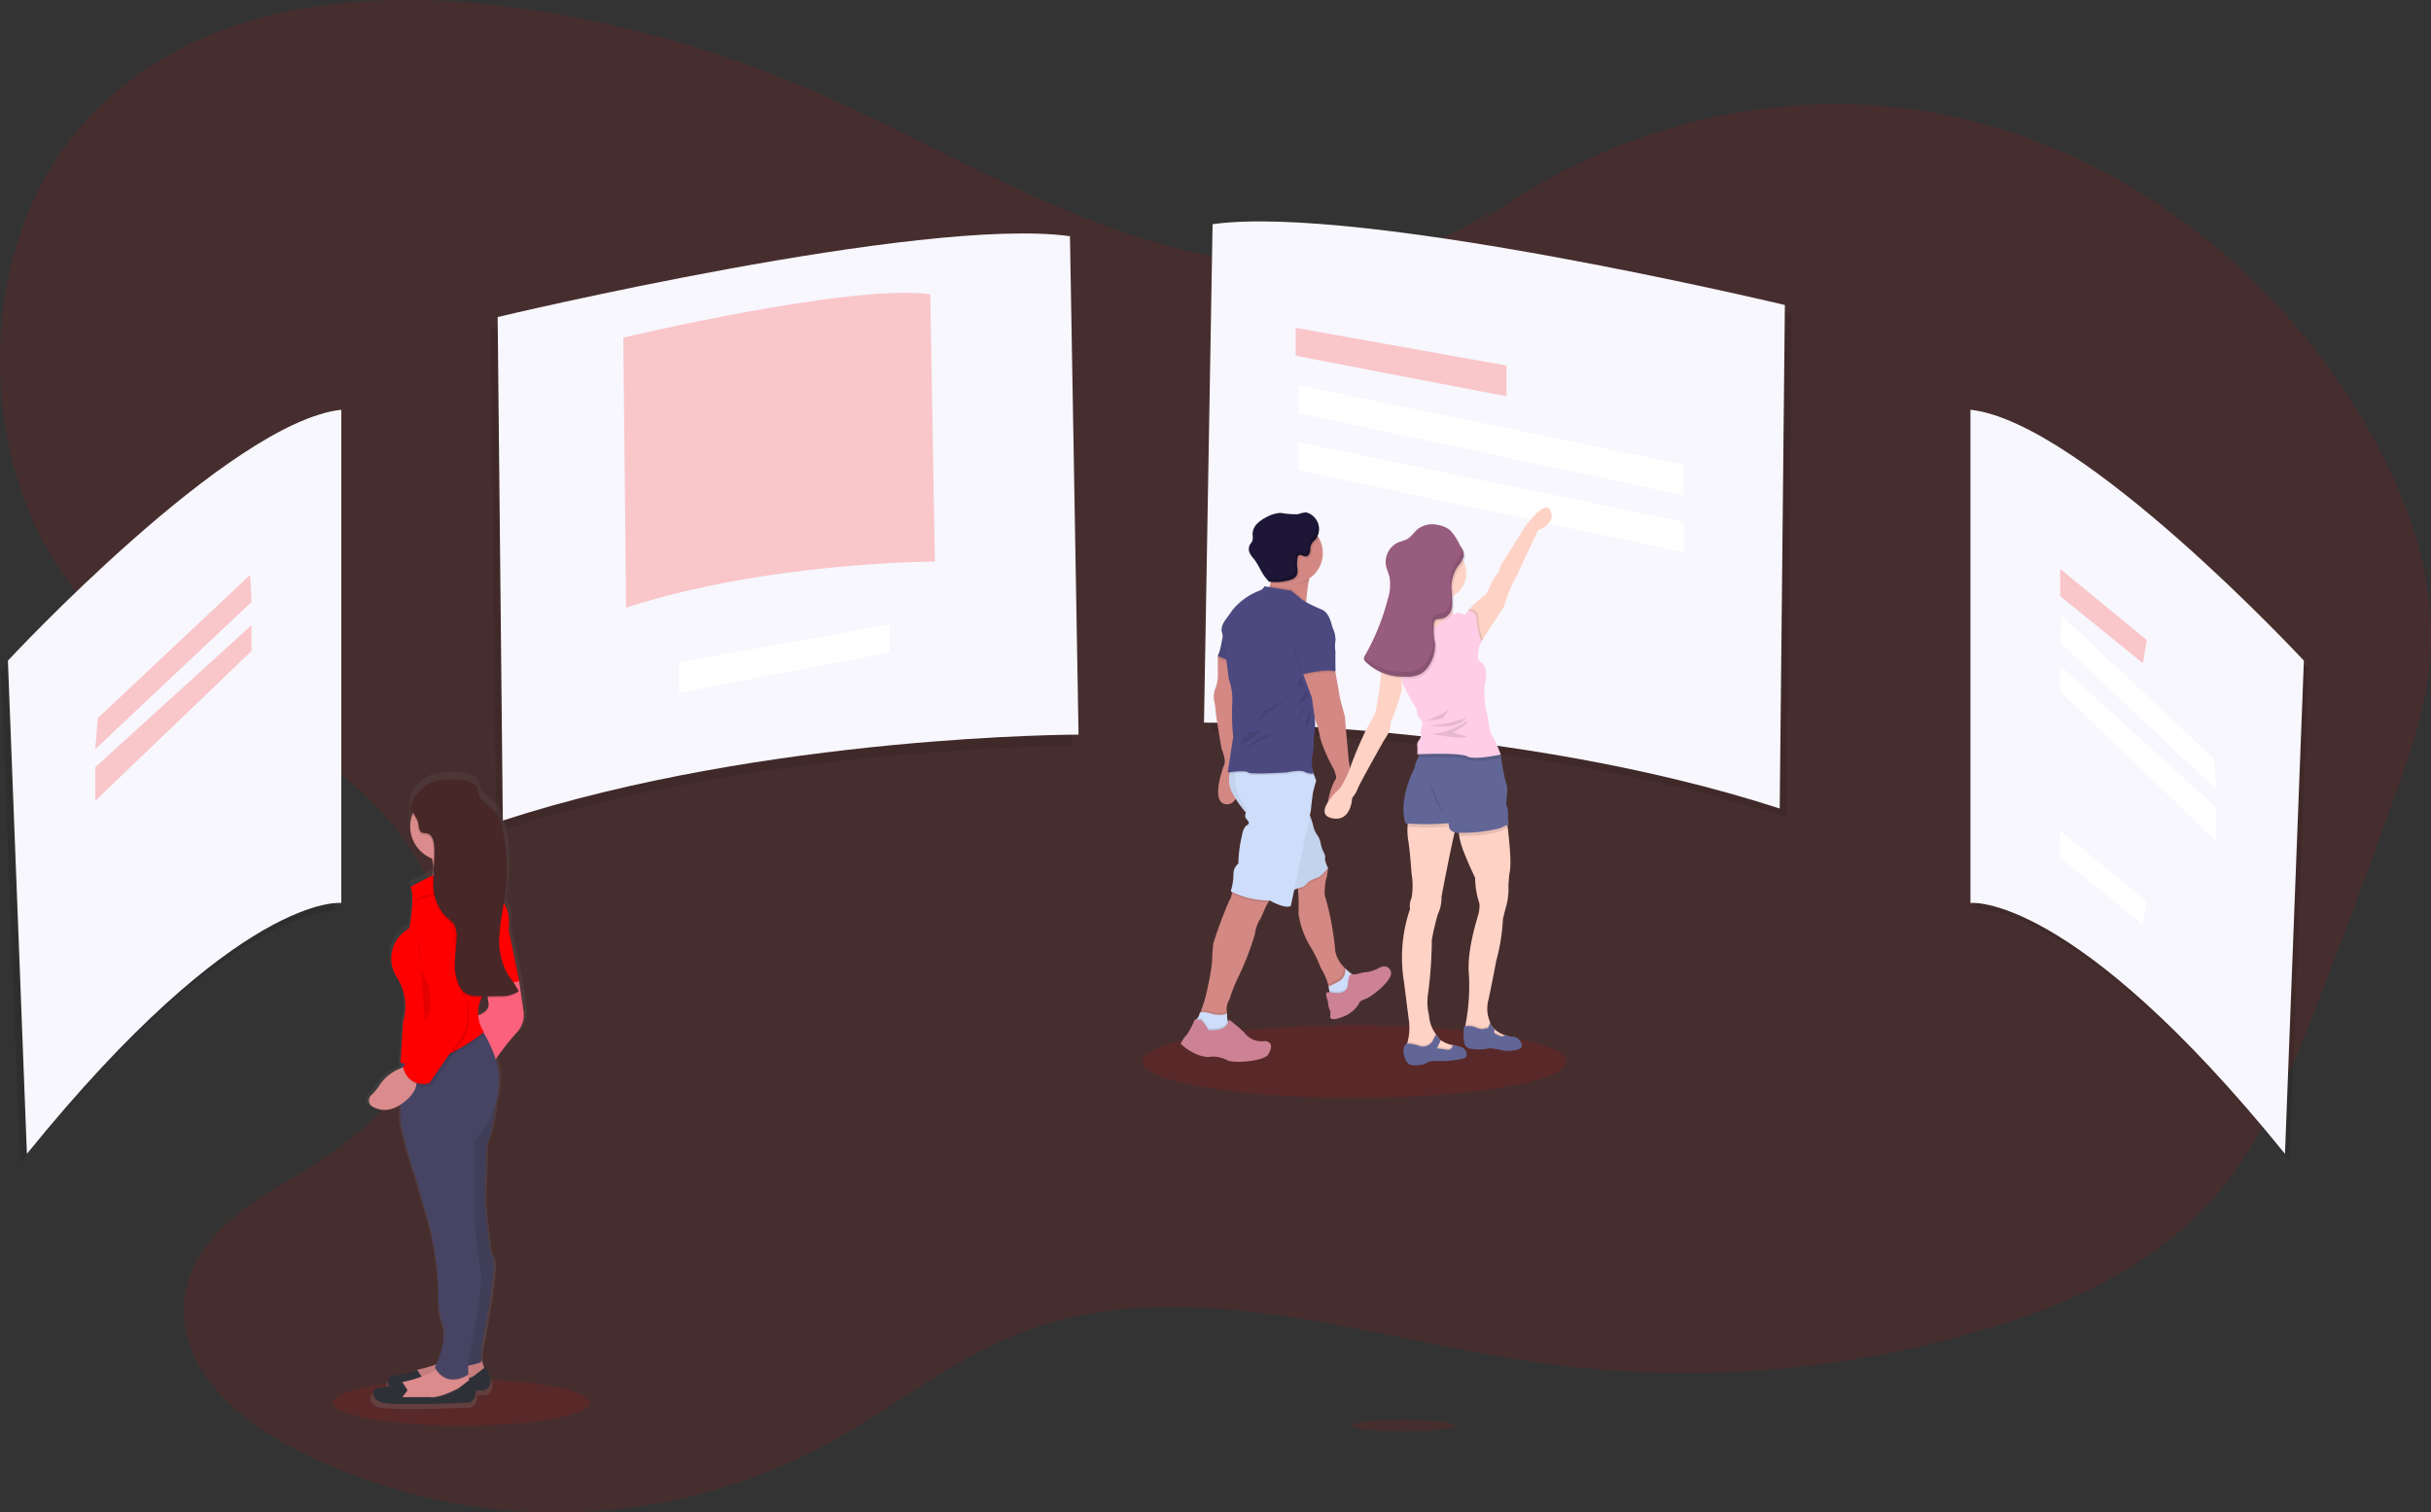 <svg xmlns="http://www.w3.org/2000/svg" xmlns:xlink="http://www.w3.org/1999/xlink" width="290.084" height="180.481" viewBox="0 0 290.084 180.481"><rect x="0" y="0" width="290.084" height="180.481" fill="#333333" stroke="none"/><defs><style>.a,.e,.x{fill:red;}.a,.b,.h{opacity:0.1;}.c{fill:#f7f7fd;}.d,.n{opacity:0.2;}.f{fill:#fff;}.g{fill:#d38884;}.i{fill:#4c4981;}.j,.x{opacity:0.05;}.k{fill:#ceddf9;}.l{fill:#cc8294;}.m{fill:#1e1637;}.o{fill:#ffd2c6;}.p{fill:#626696;}.q{fill:#ffcde5;}.r{fill:#985c7e;}.s{fill:url(#a);}.t{fill:#db8b8b;}.u{fill:#2e3037;}.v{fill:#474463;}.w{fill:#fc6681;}.y{fill:#472727;}</style><linearGradient id="a" x1="31.936" y1="1" x2="31.936" gradientUnits="objectBoundingBox"><stop offset="0" stop-color="gray" stop-opacity="0.251"/><stop offset="0.54" stop-color="gray" stop-opacity="0.122"/><stop offset="1" stop-color="gray" stop-opacity="0.102"/></linearGradient></defs><g transform="translate(-0.006 0.002)"><path class="a" d="M239.719,96.085c-12.447,8.714-28.592,8.152-42.74,3.617S169.835,87.094,156.05,81.356a133.005,133.005,0,0,0-35.961-9.374c-17.569-2.01-37.188.439-49.428,14.533C57.03,102.2,58.077,130.5,72.814,144.916c7.5,7.326,17.321,10.921,25.885,16.64s16.5,15.211,15.768,26.245c-.676,10.227-8.526,18.064-16.651,22.986-6.279,3.8-14.011,7.955-14.767,15.833-.732,7.622,5.77,13.594,11.979,16.99a68.04,68.04,0,0,0,65.4-.269c7.2-4.023,13.806-9.363,21.355-12.479,19.821-8.214,41.664.056,62.653,3.079a125.247,125.247,0,0,0,53.287-3.878c10.394-3.071,20.828-7.764,28.129-16.508,5.267-6.306,8.547-14.283,11.626-22.165q4.925-12.6,9.471-25.387c1.817-5.113,3.606-10.329,4.077-15.8.85-9.917-2.734-19.722-7.616-28.092-11.591-19.889-31.114-33.862-52.256-37.411s-43.51,3.383-59.908,18.554" transform="translate(-61.06 -71.37)"/><g class="b" transform="translate(144.483 27.496)"><path d="M598.925,173.873,597.9,233.35s37.118,0,68.7,10.254l.614-60.085S616.561,171.41,598.925,173.873Z" transform="translate(-597.9 -173.542)"/></g><path class="c" d="M595.925,169.873,594.9,229.35s37.118,0,68.7,10.254l.614-60.085S613.561,167.41,595.925,169.873Z" transform="translate(-451.225 -143.123)"/><g class="b" transform="translate(58.585 29.203)"><path d="M347.018,180.211l1.025,59.477s-37.118,0-68.7,10.254l-.616-60.085S329.382,177.762,347.018,180.211Z" transform="translate(-278.73 -179.883)"/></g><path class="c" d="M350.018,175.211l1.025,59.477s-37.118,0-68.7,10.254l-.616-60.085S332.382,172.762,350.018,175.211Z" transform="translate(-222.337 -147.026)"/><g class="d" transform="translate(74.386 34.947)"><path class="e" d="M374.063,201.4l.552,31.894s-19.915,0-36.844,5.5l-.331-32.223S364.606,200.09,374.063,201.4Z" transform="translate(-337.44 -201.227)"/></g><g class="b" transform="translate(235.674 49.704)"><path d="M936.74,256.06v58.856s12.111-1.437,37.53,29.94L976.525,286S950.07,257.494,936.74,256.06Z" transform="translate(-936.74 -256.06)"/></g><path class="c" d="M934.74,253.06v58.856s12.111-1.437,37.53,29.94L974.525,283S948.07,254.494,934.74,253.06Z" transform="translate(-699.604 -204.163)"/><g class="b" transform="translate(0.141 49.973)"><path d="M101.352,257.06v58.856s-12.1-1.437-37.514,29.94L61.57,287S88.023,258.494,101.352,257.06Z" transform="translate(-61.57 -257.06)"/></g><path class="c" d="M104.352,253.06v58.856s-12.1-1.437-37.514,29.94L64.57,283S91.023,254.494,104.352,253.06Z" transform="translate(-63.621 -204.163)"/><g class="d" transform="translate(154.618 39.122)"><path class="e" d="M574.5,145.37l25.145,4.5v3.663L574.5,148.7Z" transform="translate(-574.5 -145.37)"/></g><path class="f" d="M326.222,276.87l-25.142,4.5v3.663l25.142-4.828Z" transform="translate(-220.047 -202.358)"/><path class="f" d="M575.74,170.74l45.956,9.492v3.663l-45.956-9.823Z" transform="translate(-420.788 -124.79)"/><path class="f" d="M575.74,196.11,621.7,205.6v3.665l-45.956-9.826Z" transform="translate(-420.788 -143.333)"/><g class="d" transform="translate(245.852 67.902)"><path class="e" d="M913.5,252.31v3.232l9.858,8.009.463-2.772Z" transform="translate(-913.5 -252.31)"/></g><path class="f" d="M913.5,368.31v3.232l9.858,8.009.463-2.772Z" transform="translate(-667.648 -269.189)"/><path class="f" d="M913.656,272.91l-.156,3.235L932.137,293.7l-.307-3.7Z" transform="translate(-667.648 -199.464)"/><path class="f" d="M913.5,295.23v3.079l18.637,17.867v-4Z" transform="translate(-667.648 -215.777)"/><g class="d" transform="translate(11.377 68.602)"><path class="e" d="M60.741,254.91l.153,3.235L42.26,275.7l.307-3.7Z" transform="translate(-42.26 -254.91)"/></g><g class="d" transform="translate(11.377 74.609)"><path class="e" d="M60.894,277.23v3.079L42.26,298.176v-4Z" transform="translate(-42.26 -277.23)"/></g><ellipse class="a" cx="15.34" cy="2.761" rx="15.34" ry="2.761" transform="translate(39.73 164.603)"/><ellipse class="a" cx="25.298" cy="4.333" rx="25.298" ry="4.333" transform="translate(136.317 122.347)"/><path class="g" d="M627.319,322.663a3.529,3.529,0,0,0-.269.826q-.024.108-.048.226c-.162.824-.269,1.86-.326,2.463-.027.3-.04.5-.04.5s-5.837-.39-4.826-1.37a2.152,2.152,0,0,0,.538-.969c.03-.1.054-.21.075-.318a5.439,5.439,0,0,0,.094-.74v-.188a7.637,7.637,0,0,0-.056-1.208s1.9,0,3.329.153C626.754,322.144,627.5,322.335,627.319,322.663Z" transform="translate(-470.806 -254.462)"/><path class="g" d="M600.78,378.33c-1.989-.065-.522-4.206-.293-4.764s-.339-1.922-.339-1.922-.673-3.945-.673-4.2a10.548,10.548,0,0,0-.226-1.6,2.691,2.691,0,0,1,.269-1.566,5.629,5.629,0,0,0,.194-1.792v-1.857l.444-.587,1.133,1.077.315.3.554,2.078-.2,2.977-.1,2.9.686,4.01S602.782,378.4,600.78,378.33Z" transform="translate(-454.387 -282.352)"/><path class="h" d="M541.676,290.246l-1.7-.705v-.275l.441-.587,1.136,1.071Z" transform="translate(-394.652 -210.989)"/><path class="i" d="M601.955,350.11a7.82,7.82,0,0,0-.471,1.663,7.376,7.376,0,0,1-.444,1.6l1.884.783Z" transform="translate(-455.712 -275.095)"/><path class="j" d="M601.955,350.11a7.82,7.82,0,0,0-.471,1.663,7.376,7.376,0,0,1-.444,1.6l1.884.783Z" transform="translate(-455.712 -275.095)"/><path class="g" d="M642.644,466.483l-.156.334s-.17,1.106-.17,1.133-.49.764-.49.764l-1.23.269-.522-.065a7.331,7.331,0,0,0-.14-.9c-.019-.083-.038-.17-.062-.256a6.911,6.911,0,0,0-.859-1.948,16.071,16.071,0,0,0-1.238-2.543,10.475,10.475,0,0,1-1.434-3.978,20.881,20.881,0,0,0-.051-2.81c-.054-.9-.113-1.65-.113-1.65l3.1-1.83.361.568.215.336a1.552,1.552,0,0,1-.013.172v.04a5.744,5.744,0,0,1-.269,1.346s-.232,1.663,0,1.957a35.027,35.027,0,0,1,1.133,6.028v.164a3.639,3.639,0,0,0,1.1,2.121h0c.032.038.067.073.1.108A7.1,7.1,0,0,0,642.644,466.483Z" transform="translate(-481.395 -350.294)"/><path class="h" d="M650.126,503.285l.522.065,1.23-.269s.49-.74.49-.764.169-1.133.169-1.133l.156-.334.019-.04a6.534,6.534,0,0,1-.845-.7h0c-.03-.027-.059-.054-.086-.083a1.6,1.6,0,0,1-.762,1.558c-.455.234-.829.414-1.09.538Z" transform="translate(-491.445 -384.665)"/><path class="k" d="M653.063,501.568l-.175.374s-.17,1.106-.17,1.133-.49.764-.49.764l-1.23.269-.708-.083a4.691,4.691,0,0,0-.059-.589c-.022-.148-.051-.312-.092-.49.269-.121.686-.32,1.222-.6a1.526,1.526,0,0,0,.762-1.558,7.424,7.424,0,0,0,.643.57C652.9,501.452,653,501.525,653.063,501.568Z" transform="translate(-491.598 -385.222)"/><path class="h" d="M653.311,503.117l-.175.374s-.17,1.106-.17,1.133-.49.764-.49.764l-1.23.269-.708-.083a4.677,4.677,0,0,0-.059-.589,2.445,2.445,0,0,1,.447.062s1.679.358,1.76-.972c.048-.754.2-1.05.328-1.165C653.144,503,653.249,503.074,653.311,503.117Z" transform="translate(-491.847 -386.772)"/><path class="l" d="M652.142,500.811s-.417-.091-.5,1.235-1.76.972-1.76.972-.823-.2-.832.137a3.2,3.2,0,0,0,.221.92,2.866,2.866,0,0,0,.2.98c.156.188.057.888.057.888s.065.522,1.362,0a3.777,3.777,0,0,0,2.118-1.679c.032-.048-.113-.2.727-.5s3.229-2.234,3.057-3.178a.807.807,0,0,0-.571-.678.982.982,0,0,0-.751.1,5.956,5.956,0,0,1-.7.323,3.448,3.448,0,0,1-1,.239,3.851,3.851,0,0,0-.778.148A1.615,1.615,0,0,1,652.142,500.811Z" transform="translate(-490.801 -384.555)"/><path class="g" d="M601.584,465.858a2.28,2.28,0,0,0-.474.538c-.474.724-.759,1.736-1.076,2.172a4.3,4.3,0,0,0-.538,1.663,35.829,35.829,0,0,1-2.053,5.259,17.16,17.16,0,0,0-.99,2.543,2.007,2.007,0,0,0-.3,1.41.281.281,0,0,0,.016.126.048.048,0,0,1,0,.051v.019l-.565.961-1.8-.25-.929-.63a3.151,3.151,0,0,0,.2-.385,17.015,17.015,0,0,0,.851-3.09,21.174,21.174,0,0,0,.463-2.788,21.107,21.107,0,0,1,.148-2.153,52.528,52.528,0,0,1,1.868-5.019,2.012,2.012,0,0,0,.339-.928.77.77,0,0,0,0-.2l.608-.606S602.364,465.236,601.584,465.858Z" transform="translate(-449.748 -358.736)"/><path class="h" d="M596.241,519.526v.213l-.565.961-1.8-.25-.929-.63a3.146,3.146,0,0,0,.2-.385,3.665,3.665,0,0,1,1.486.237s1.117.213,1.588-.129A.029.029,0,0,1,596.241,519.526Z" transform="translate(-449.8 -398.829)"/><path class="k" d="M594.049,522.631l-1.825.436-1.674-1.238.086-.7a1.2,1.2,0,0,0,.307-.269,1.1,1.1,0,0,0,.242-.5c.1-.514,1.687.049,1.687.049s1.163.221,1.615-.148a2.836,2.836,0,0,0,.086,1.007.75.75,0,0,0,.269.4C595.308,521.99,594.049,522.631,594.049,522.631Z" transform="translate(-448.046 -399.369)"/><path class="h" d="M594.049,524.578l-1.825.436-1.674-1.238.086-.7a1.205,1.205,0,0,0,.307-.269h.366c.269.027.942,1.225.942,1.225,1.652.11,2.153-.431,2.323-.829a.751.751,0,0,0,.269.4C595.308,523.938,594.049,524.578,594.049,524.578Z" transform="translate(-448.046 -401.316)"/><path class="l" d="M587.866,524.741s-.662-1.2-.942-1.222a6.358,6.358,0,0,0-.711,0,8.981,8.981,0,0,1-1,1.884c-.269.148-.662.98-.662.98s1.938,1.884,3.811,1.515a3.883,3.883,0,0,1,1.717.428c.867.452,4.486.11,4.928-.684.328-.6.46-1.031.17-1.346a.786.786,0,0,0-.681-.231,2.563,2.563,0,0,1-2.374-1.05,21.531,21.531,0,0,0-1.787-1.515C590.2,523.5,590.444,524.913,587.866,524.741Z" transform="translate(-443.66 -401.821)"/><path class="h" d="M639.856,454.1l-.013.016a6.163,6.163,0,0,1-1.152,1.06,11.512,11.512,0,0,0-1.173.519s-.49.654-.88.686a1.538,1.538,0,0,0-.345.091c-.054-.9-.113-1.65-.113-1.65l3.1-1.825.361.568c.081.229.172.441.2.509Z" transform="translate(-481.395 -350.294)"/><path class="k" d="M606.545,408.619a3.341,3.341,0,0,0,0,3.658,12.183,12.183,0,0,0,2.479,3.13l4.107,8.51a6.712,6.712,0,0,1,1.469-.619c.393-.032.88-.684.88-.684a11.391,11.391,0,0,1,1.173-.522c.269-.065,1.165-1.077,1.165-1.077s-.449-.977-.35-1.238-.293-.915-.293-.915a5.377,5.377,0,0,1-.269-1.009,2.65,2.65,0,0,0-.425-.88,2.786,2.786,0,0,1-.423-1.012,9.637,9.637,0,0,0-.632-1.771l-.164-6.19Z" transform="translate(-459.344 -317.405)"/><path class="j" d="M617.762,421.015a6.513,6.513,0,0,1-1.165,1.077,11.4,11.4,0,0,0-1.173.522s-.49.651-.88.684a3.121,3.121,0,0,0-.807.288c-.35.159-.665.331-.665.331l-4.11-8.51a8.89,8.89,0,0,1-1-1.023,14.135,14.135,0,0,1-1.48-2.107,3.529,3.529,0,0,1-.468-2.538,2.921,2.921,0,0,1,.468-1.117l2.923-.207,5.821-.414.048,1.833.108,4.357s.094.218.213.506A5.531,5.531,0,0,1,616,415.95a2.764,2.764,0,0,0,.423,1.012,2.735,2.735,0,0,1,.425.88,5.454,5.454,0,0,0,.269,1.012s.393.651.3.91S617.762,421.015,617.762,421.015Z" transform="translate(-459.3 -317.405)"/><path class="h" d="M612.064,465.814a2.285,2.285,0,0,0-.474.538,10.038,10.038,0,0,1-4.371-1.055.776.776,0,0,0,0-.2l.608-.606S612.845,465.192,612.064,465.814Z" transform="translate(-460.229 -358.692)"/><path class="k" d="M616.945,408.89s-.269.912-.358,1.3-.293,2.317-.293,2.317l-.113.538-1.862,8.881-.406,1.93c-.716.393-2.508-.654-2.508-.654a9.953,9.953,0,0,1-4.664-1.106,6.744,6.744,0,0,0,.326-2.053,1.575,1.575,0,0,1,.587-1.241,15.5,15.5,0,0,1,.423-3.326s.132-1.009.622-1.27-.065-.651-.2-.883a1,1,0,0,1,.046-.6,4.413,4.413,0,0,1,.151-.444,6.176,6.176,0,0,1-1.437-4.266,6.887,6.887,0,0,1,.035-.789l2.691-.471,5.88-1.028.6,1.846h0l.151.463Z" transform="translate(-459.878 -315.746)"/><path class="h" d="M629.408,322.656a3.526,3.526,0,0,0-.269.826q-.024.108-.048.226a2.472,2.472,0,0,1-1.644.371c-.25,0-.39-.479-.627-.538,0,0-.355-1.281-.455-.2-.683-.14-1.273.393-1.757-.073h0v-.188a7.622,7.622,0,0,0-.057-1.208s1.9,0,3.329.153C628.842,322.136,629.593,322.328,629.408,322.656Z" transform="translate(-472.895 -254.455)"/><path class="g" d="M627.877,306.768a3.639,3.639,0,0,1-4.363,3.561h0a3.633,3.633,0,1,1,3.9-5.345A3.568,3.568,0,0,1,627.877,306.768Z" transform="translate(-470.019 -240.763)"/><path class="h" d="M626.676,332.844c-.027.3-.04.5-.04.5s-5.837-.39-4.825-1.37a2.154,2.154,0,0,0,.538-.969l2.532.414s.716.554,1.27,1.077A2.3,2.3,0,0,0,626.676,332.844Z" transform="translate(-470.806 -261.128)"/><path class="h" d="M616.232,408.188a1.884,1.884,0,0,1-.767-.057,1.553,1.553,0,0,1-.31-.137c-.49-.293-2.118.067-2.118.067s-4.435.293-4.632,0c-.11-.17-.893-.145-1.534-.094-.269.022-.5.048-.662.065a2.92,2.92,0,0,1,.468-1.117l2.923-.207,5.88-1.028.6,1.846h0A6.644,6.644,0,0,0,616.232,408.188Z" transform="translate(-459.491 -315.709)"/><path class="i" d="M610.982,331.852l-3.181-.522a.947.947,0,0,1-.6.522,7.808,7.808,0,0,0-3.162,2.25l-.848,1.176s-.686.848-.457,1.531a25.861,25.861,0,0,1,.49,3l.326,2.576a7.372,7.372,0,0,1,.425,2.675,27.669,27.669,0,0,0,.1,4.239l-.651,4.239s2.215-.293,2.422,0,4.632,0,4.632,0,1.615-.361,2.118-.067a1.771,1.771,0,0,0,1.076.2,4.865,4.865,0,0,1-.164-2.086,8.362,8.362,0,0,0,.164-2.121,9.712,9.712,0,0,0,.161-2.347c-.164-.358.361-1.663.361-1.663l1.728-9.1s-.21-1.631-1.133-2.185a19.867,19.867,0,0,1-2.519-1.238C611.711,332.412,610.982,331.852,610.982,331.852Z" transform="translate(-456.916 -261.369)"/><path class="g" d="M639,364.587v1.077l1,2.707.363,2.511a12.392,12.392,0,0,1,.654,2.422,20.338,20.338,0,0,0,1.6,3.62s.436,1.012.218,1.206-2.107,4.5.269,4.371,1.631-4.629,1.631-4.629l-.326-1.957s-.457-4.893-.457-5.251c0,0-.587-2.086-.651-2.543s-.49-2.772-.49-2.772l-.358-1.5Z" transform="translate(-483.456 -285.137)"/><path class="h" d="M561.075,307.82l-3.544,2.029-1.1,1.663,1.467-1.491Z" transform="translate(-406.675 -224.978)"/><path class="h" d="M617.473,393.63a7.075,7.075,0,0,1-2.374,1.052c-.759,0-2.519,1.809-2.519,1.809a22.587,22.587,0,0,1,2.691-1.564A15.139,15.139,0,0,0,617.473,393.63Z" transform="translate(-464.147 -306.902)"/><path class="h" d="M612.171,395.72s-1.515,1.37-1.125,1.518,2.422-1.518,2.422-1.518Z" transform="translate(-462.978 -308.43)"/><path class="h" d="M637.828,377.55s-1.173,1.591-.856,1.566,1.222-.931,1.222-.931Z" transform="translate(-481.934 -295.15)"/><path class="h" d="M637.608,383.37s-1.27,1.443-1.222,1.809S637.608,383.37,637.608,383.37Z" transform="translate(-481.545 -299.403)"/><path class="h" d="M640.542,386.05s-.856,1.529-.49,1.846S640.542,386.05,640.542,386.05Z" transform="translate(-484.159 -301.362)"/><path class="h" d="M637.07,371.46s-.638,1.076-.172,1.149.511,0,.511,0Z" transform="translate(-481.796 -290.699)"/><path class="h" d="M636.2,356.83a11.24,11.24,0,0,1-.651,1.919,8.9,8.9,0,0,1-.253-.961A6.556,6.556,0,0,1,636.2,356.83Z" transform="translate(-480.752 -280.006)"/><path class="h" d="M627.418,305a1.584,1.584,0,0,1-.245.379,2.8,2.8,0,0,0-.441.506,2.713,2.713,0,0,0-.159.864c-.048.291-.231.614-.538.622a1.093,1.093,0,0,1-.431-.129.439.439,0,0,0-.428.013.478.478,0,0,0-.137.323,4.269,4.269,0,0,0-.043.764,1.924,1.924,0,0,0,.016.3,1.708,1.708,0,0,1-.057.969,1.173,1.173,0,0,1-.6.484,3.727,3.727,0,0,1-.845.237h0a9.292,9.292,0,0,1-1.666.054.411.411,0,0,1-.151-.024.213.213,0,0,1-.065-.04,5.086,5.086,0,0,0,.1-.928,3.633,3.633,0,1,1,5.692-4.4Z" transform="translate(-470.025 -240.776)"/><path class="m" d="M621.645,298.558a3.158,3.158,0,0,0-.977.215,9.952,9.952,0,0,1-2.062-.156,3.827,3.827,0,0,0-1.7.506,4.092,4.092,0,0,0-1.13.791,1.844,1.844,0,0,0-.538,1.243,2.035,2.035,0,0,1-.024.807,2.277,2.277,0,0,1-.248.377,1.119,1.119,0,0,0-.116.934,3.1,3.1,0,0,0,.557.834c.447.573.727,1.26,1.128,1.868a5.81,5.81,0,0,0,.587.745.414.414,0,0,0,.126.1.388.388,0,0,0,.148.022,5.943,5.943,0,0,0,2.514-.291,1.15,1.15,0,0,0,.6-.484,1.709,1.709,0,0,0,.059-.969,4.444,4.444,0,0,1,.024-1.077.474.474,0,0,1,.137-.32.431.431,0,0,1,.431-.013,1.172,1.172,0,0,0,.428.129c.293,0,.479-.334.538-.624a1.464,1.464,0,0,1,.6-1.37,2.055,2.055,0,0,0-1.09-3.267Z" transform="translate(-465.77 -237.413)"/><path class="h" d="M639.268,346.112a4.233,4.233,0,0,0,0,1.346c-.032.361,0,2.349,0,2.349-1.077-.328-3.814.326-3.814.326l-.326-.977a2.42,2.42,0,0,1-.409-.807,8.947,8.947,0,0,1-.253-.963,20,20,0,0,1-.32-2.048c-.137-1.036,1.4-2.153,2.573-2.772s2.191,2.021,2.191,2.021A3.258,3.258,0,0,1,639.268,346.112Z" transform="translate(-479.903 -269.511)"/><path class="i" d="M639.268,345.413a4.25,4.25,0,0,0,0,1.346c-.032.358,0,2.347,0,2.347-1.077-.326-3.814.326-3.814.326l-.326-.977a2.393,2.393,0,0,1-.409-.807,8.888,8.888,0,0,1-.253-.961,20.123,20.123,0,0,1-.32-2.048c-.137-1.039,1.4-2.153,2.573-2.775s2.191,2.021,2.191,2.021A3.232,3.232,0,0,1,639.268,345.413Z" transform="translate(-479.903 -268.998)"/><path class="n" d="M623.094,302.455a2.157,2.157,0,0,0-.24-.525c.016.046.032.089.046.135a2.072,2.072,0,0,1-.369,1.838,1.464,1.464,0,0,0-.6,1.37c-.046.291-.232.611-.538.622a1.093,1.093,0,0,1-.431-.129.439.439,0,0,0-.428.013.479.479,0,0,0-.137.323,4.407,4.407,0,0,0-.024,1.077,1.74,1.74,0,0,1-.059.972,1.2,1.2,0,0,1-.6.484,5.942,5.942,0,0,1-2.514.291.391.391,0,0,1-.148-.024.348.348,0,0,1-.126-.1,5.226,5.226,0,0,1-.587-.745c-.4-.608-.681-1.292-1.128-1.868a5.506,5.506,0,0,1-.369-.474v.032a2.978,2.978,0,0,0,.557.834c.444.573.727,1.26,1.125,1.868a5.61,5.61,0,0,0,.589.745.4.4,0,0,0,.124.1.4.4,0,0,0,.148.022,5.937,5.937,0,0,0,2.514-.291,1.149,1.149,0,0,0,.6-.484,1.708,1.708,0,0,0,.059-.969,4.733,4.733,0,0,1,.024-1.077.5.5,0,0,1,.137-.32.431.431,0,0,1,.431-.013,1.173,1.173,0,0,0,.428.129c.3,0,.479-.334.538-.624a2.644,2.644,0,0,1,.159-.864,2.706,2.706,0,0,1,.441-.506A2.078,2.078,0,0,0,623.094,302.455Z" transform="translate(-465.798 -239.881)"/><path class="o" d="M720.153,299.147l-2.325,4.941a4.23,4.23,0,0,1-.563,1.1,25.606,25.606,0,0,0-1.2,3.106l-2.495,3.843h0l-.17.269-.977-.269-.686-2.562.04-.743v-.094A15.027,15.027,0,0,1,713.664,307s.269.032.78-1.219.98-1.521.98-1.521l.269-.9,2.888-4.6s2.422-3.469,3.082-1.93S720.153,299.147,720.153,299.147Z" transform="translate(-536.62 -235.866)"/><path class="o" d="M689.134,433.056a.555.555,0,0,1-.078.237c-.269.393-1.784,8.389-1.784,8.389a4.54,4.54,0,0,1-.441,2.1,30.849,30.849,0,0,0-.711,3.03,52.109,52.109,0,0,1-.436,6.335,6.668,6.668,0,0,0,.1,2.691,4.117,4.117,0,0,0,.778,2.188l.059.086c.1.14.161.221.161.221a1.3,1.3,0,0,0,.342.423l.07.054a3.95,3.95,0,0,0,1.37.579h.048c.194.043.323.062.323.062l.121.662-1.294.269-2.471.17s-2.912.223-2.25-1.077a2.08,2.08,0,0,0,.118-.269h0a2.017,2.017,0,0,0,.067-.194,6.7,6.7,0,0,0,.129-2.761l-.563-4.424a17.854,17.854,0,0,1,.729-8.682,2.141,2.141,0,0,1,.175-1.294,8.755,8.755,0,0,0,0-2.96s-.17-2.616-.39-3.91a7.931,7.931,0,0,1-.089-1.65,8.219,8.219,0,0,1,.089-.963l5.574-.74A4.191,4.191,0,0,1,689.134,433.056Z" transform="translate(-515.257 -334.675)"/><path class="h" d="M690.229,531.529l-1.294.269-2.471.17s-2.912.223-2.25-1.076a2.066,2.066,0,0,0,.118-.269h0a2.037,2.037,0,0,0,.067-.194,4.577,4.577,0,0,1,1.475.3,1.354,1.354,0,0,0,1.453-.514l.4-.77.059-.11c.1.14.161.221.161.221a1.345,1.345,0,0,0,.412.476l-.07.143-.39.824s.5.051,1.184.161a.538.538,0,0,0,.646-.353h.048c.194.043.323.062.323.062Z" transform="translate(-516.43 -406.082)"/><path class="p" d="M690.851,532.656c-.1.441-2.823.576-2.823.576s-1.518-.145-1.943.207-1.677.269-1.725.269-.708-.024-.966-1.208.337-1.346.363-1.364h0a4.465,4.465,0,0,1,1.542.3,1.354,1.354,0,0,0,1.453-.514l.463-.88c.1.14.161.221.161.221a1.345,1.345,0,0,0,.412.476l-.46.966s.5.051,1.184.159a.568.568,0,0,0,.694-.538.6.6,0,0,0,0-.073s.425.124.953.269A.982.982,0,0,1,690.851,532.656Z" transform="translate(-515.855 -406.6)"/><path class="o" d="M713.792,437.126c-.065.39-.132,1.4-.132,1.4a8.035,8.035,0,0,1-.358,2.861l-.293,1.149a23.341,23.341,0,0,1-.807,5.054s-.627,3.326-.953,4.761a3.935,3.935,0,0,0,.169,2.4l.024.059a.444.444,0,0,0,.019.081.822.822,0,0,0,.038.116,1.72,1.72,0,0,0,.32.538,1.569,1.569,0,0,0,.175.18h0a3.555,3.555,0,0,0,1.039.641h0l.164.065a5.074,5.074,0,0,0,.519.161h.059l-.132.77-1.728-.444-2.314-.751-1.122-.63a.716.716,0,0,1,.035-.18.055.055,0,0,0,0-.022,1.157,1.157,0,0,1,.035-.18,24.628,24.628,0,0,0,.4-5.921c-.269-2.576.807-6.131,1.058-6.976a4.214,4.214,0,0,0,.2-1.5,10.187,10.187,0,0,1-.522-3.1s-.783-1.6-1.429-3.294a8.412,8.412,0,0,1-.466-1.714,5.805,5.805,0,0,1-.094-1.251s5.251-4.793,5.827-.153c.019.159.038.307.057.455C714.086,435.966,713.854,436.747,713.792,437.126Z" transform="translate(-533.659 -332.916)"/><path class="h" d="M715.943,526.089l-.132.77-1.728-.444-2.315-.751-1.138-.651a.717.717,0,0,1,.035-.18.058.058,0,0,0,0-.021,1.168,1.168,0,0,1,.035-.18h.162a2.127,2.127,0,0,1,.969.132,2.328,2.328,0,0,0,.971.234,1.227,1.227,0,0,1,.554-.1l.24-.538.038-.081a1.69,1.69,0,0,0,.32.538,2.1,2.1,0,0,0,.186.191v.186l-.013.269a3.363,3.363,0,0,0,.832.382.479.479,0,0,0,.232,0h0l.164.065a5.1,5.1,0,0,0,.519.161h0Z" transform="translate(-535.809 -402.391)"/><path class="p" d="M714.568,528.316c-.482-.137-1.644-.361-1.833-.188a6.27,6.27,0,0,1-1.8,0,.98.98,0,0,1-.832-.487,4.972,4.972,0,0,1-.065-2.209h.118l.2-.022h0a2.152,2.152,0,0,1,.969.129,2.3,2.3,0,0,0,.972.237,1.2,1.2,0,0,1,.554-.1l.269-.605a1.718,1.718,0,0,0,.32.538,1.764,1.764,0,0,0,.186.188l-.024.449a3.44,3.44,0,0,0,.832.385.336.336,0,0,0,.4-.126.322.322,0,0,0,.03-.067h0a2.977,2.977,0,0,0,.684.226h0a1.249,1.249,0,0,1,1.346.958C717.146,528.372,715.049,528.453,714.568,528.316Z" transform="translate(-535.3 -402.968)"/><path class="h" d="M691.063,433.056l-.3.091a4.169,4.169,0,0,1-.719.151,29.936,29.936,0,0,1-4.9.035,8.246,8.246,0,0,1,.089-.963l5.574-.74A4.215,4.215,0,0,1,691.063,433.056Z" transform="translate(-517.186 -334.675)"/><path class="p" d="M694.6,411.056s-2.045.318-3.711.681c-.554.121-1.076.25-1.451.371a4.42,4.42,0,0,1-.719.153,31.276,31.276,0,0,1-5.148.019c-.9-2.934,1.1-6.629,1.1-6.629a3.756,3.756,0,0,1,.417-1.195v-.03l.285-1.047h7.6l.094.449.194.915,1.195,5.671Z" transform="translate(-515.862 -314.028)"/><path class="h" d="M713.606,431.788l-.046.019-.891.4a17.87,17.87,0,0,1-4.844.538,5.813,5.813,0,0,1-.094-1.251s5.251-4.793,5.827-.153C713.569,431.492,713.588,431.651,713.606,431.788Z" transform="translate(-533.688 -332.982)"/><path class="p" d="M700.849,412.38l-.186.083-.891.4a18.287,18.287,0,0,1-4.909.538h-.25a1.134,1.134,0,0,1-.88-.538c0-.059-.046-.35-.083-.6-.035-.2-.062-.371-.062-.371a23.527,23.527,0,0,1-2.96-1.531c-.745-.509-.557-4.123-.414-5.94.051-.627.1-1.039.1-1.039l7.7.449,1.077.062.616.137.164.035a25.657,25.657,0,0,0,.662,3.5c.218.269.075,1.173.048,1.69a3.075,3.075,0,0,1-.073.659,4.071,4.071,0,0,1,.245,1.41A2.821,2.821,0,0,0,700.849,412.38Z" transform="translate(-520.79 -314.028)"/><circle class="o" cx="3.154" cy="3.154" r="3.154" transform="translate(168.664 65.241)"/><path class="o" d="M686.7,330.366s.218,2.987-.393,3.674a27.793,27.793,0,0,1-2.2,1.981l.49,2.029,2.764.318,3.23-3.447-.735-.891a5.283,5.283,0,0,1-.1-2.861C690.222,330.216,686.7,330.366,686.7,330.366Z" transform="translate(-516.426 -260.658)"/><path class="h" d="M713.573,345.016h0l-.17.269-.977-.269-.686-2.562.04-.743.2-.291s1.076.024,1.031,1A8.577,8.577,0,0,0,713.573,345.016Z" transform="translate(-536.62 -268.743)"/><path class="h" d="M699.7,404.435s-.778.172-1.669.288a4.819,4.819,0,0,1-2.341-.07c-.708-.42-4.543-.3-5.652-.256h-.188l.285-1.047h7.6l.094.449,1.076.062.616.137C699.638,404.262,699.7,404.435,699.7,404.435Z" transform="translate(-520.621 -314.006)"/><path class="q" d="M685.381,342.13s1.076.024,1.028,1A9.024,9.024,0,0,0,687,345.8l-.245.562s-.342,1.37-.073,1.712,1.246.342.684,3.154a10.063,10.063,0,0,0,.172,2.788c.293.684.293,2.323.732,3.009a16.252,16.252,0,0,1,1.028,2.274s-3.178.708-4.01.221-5.942-.245-5.942-.245.024-.856,0-.955a.791.791,0,0,1,.121-.622c.172-.234.441-.624.293-.966s.366-.848.1-1.378-.595-.635-.538-.926a1.246,1.246,0,0,0-.3-.926c-.194-.245-1.515-2.829-1.515-2.829l-.221-1.206s-1.7-1.246-1.669-1.833a3.471,3.471,0,0,1,.643-1.4l1.636-1.615s.907.977,1.787.635a15.943,15.943,0,0,0,2.772-1.981s.675-.366.724-.635.466-.024.466-.024.611-.336.732-.218a2.154,2.154,0,0,0,.662.218Z" transform="translate(-510.212 -269.262)"/><path class="o" d="M656.227,361.06l-.519.409a6.877,6.877,0,0,0-.654,2.664,35.113,35.113,0,0,1-.659,4.128l-1.028,1.838a46.828,46.828,0,0,0-1.908,4.486,11.773,11.773,0,0,1-1.222,2.533s-3.4,3.055-1.028,3.606,2.446-2.422,2.446-2.422a3.5,3.5,0,0,0,.643-1.028c.1-.417,3.1-5.735,3.1-5.735s1.052-1.432.832-2.191a22.976,22.976,0,0,0,1.37-4.037,14.2,14.2,0,0,0-.221-2.013l.221-1.687Z" transform="translate(-490.303 -283.098)"/><path class="h" d="M695.814,386.11a24.419,24.419,0,0,1-2.861,1.321c-.466.067,2.029-.269,2.029-.269Z" transform="translate(-522.846 -301.406)"/><path class="h" d="M698.575,389.74s-3.178,1.077-4.575.883C694,390.617,697.477,391.282,698.575,389.74Z" transform="translate(-523.654 -304.059)"/><path class="h" d="M699.388,391.05s-2.863,1.8-4.548,1.507c0,0,3.937.783,4.548.366l-1.76-.487S699.582,391.4,699.388,391.05Z" transform="translate(-524.268 -305.017)"/><path class="h" d="M675.377,304.646a2.977,2.977,0,0,0-2.422.455c-.49.385-.807.974-1.367,1.262a7.317,7.317,0,0,1-.893.315,2.581,2.581,0,0,0-1.574,2.777c.086.484.312.931.425,1.41a5.543,5.543,0,0,1-.194,2.6,27.375,27.375,0,0,1-2.718,6.742.715.715,0,0,0-.135.452.665.665,0,0,0,.167.288,6.377,6.377,0,0,0,4.7,1.814,3.628,3.628,0,0,0,1.862-.309,2.82,2.82,0,0,0,.907-.832,4.42,4.42,0,0,0,.845-2.842,7.977,7.977,0,0,1-.113-2.444.624.624,0,0,1,.145-.3c.186-.191.5-.14.759-.172a1.675,1.675,0,0,0,1.268-1.558,16.926,16.926,0,0,0-.1-2.153,4.538,4.538,0,0,1,.853-2.662,2.933,2.933,0,0,0,.624-1.063,1.754,1.754,0,0,0-.455-1.3,6.4,6.4,0,0,0-1.208-1.86A3.26,3.26,0,0,0,675.377,304.646Z" transform="translate(-503.553 -241.803)"/><path class="r" d="M674.689,303.92a2.96,2.96,0,0,0-2.406.455c-.49.388-.807.977-1.37,1.265a7.809,7.809,0,0,1-.893.312,2.581,2.581,0,0,0-1.574,2.772c.086.484.312.931.425,1.41a5.509,5.509,0,0,1-.194,2.6,27.325,27.325,0,0,1-2.715,6.728.69.69,0,0,0-.135.452.622.622,0,0,0,.164.288,6.367,6.367,0,0,0,4.7,1.814,3.647,3.647,0,0,0,1.862-.307,2.859,2.859,0,0,0,.907-.834,4.422,4.422,0,0,0,.842-2.842,7.884,7.884,0,0,1-.116-2.444.678.678,0,0,1,.145-.3c.188-.191.5-.14.762-.169a1.678,1.678,0,0,0,1.265-1.558,17.457,17.457,0,0,0-.1-2.153,4.509,4.509,0,0,1,.853-2.659,2.96,2.96,0,0,0,.624-1.077,1.771,1.771,0,0,0-.458-1.3,6.435,6.435,0,0,0-1.208-1.86A3.26,3.26,0,0,0,674.689,303.92Z" transform="translate(-503.062 -241.274)"/><path class="h" d="M694.84,417.76s.627,2.936,1.671,3.733Z" transform="translate(-524.268 -324.538)"/><g class="b" transform="translate(162.759 65.566)"><path d="M675.95,323.532c-.032-.113-.07-.229-.11-.342C675.883,323.306,675.91,323.408,675.95,323.532Z" transform="translate(-673.141 -320.986)"/><path d="M677.541,315a1.079,1.079,0,0,1,0,.269,2.862,2.862,0,0,1-.624,1.063,4.545,4.545,0,0,0-.853,2.662,18.151,18.151,0,0,1,.1,2.153A1.667,1.667,0,0,1,674.9,322.7c-.269.032-.573-.019-.759.172a.68.68,0,0,0-.148.3,7.992,7.992,0,0,0,.116,2.444,4.422,4.422,0,0,1-.856,2.839,2.791,2.791,0,0,1-.907.832,3.614,3.614,0,0,1-1.86.31,6.459,6.459,0,0,1-4.64-1.752.447.447,0,0,0-.027.237.621.621,0,0,0,.164.288,6.366,6.366,0,0,0,4.7,1.814,3.647,3.647,0,0,0,1.862-.307,2.857,2.857,0,0,0,.907-.834,4.422,4.422,0,0,0,.842-2.842,7.876,7.876,0,0,1-.116-2.444.675.675,0,0,1,.145-.3c.188-.191.5-.14.762-.17a1.678,1.678,0,0,0,1.265-1.558,17.433,17.433,0,0,0-.1-2.153,4.511,4.511,0,0,1,.853-2.659,2.962,2.962,0,0,0,.624-1.077A1.209,1.209,0,0,0,677.541,315Z" transform="translate(-665.81 -315)"/></g><path class="s" d="M223.624,453.389a3.162,3.162,0,0,0,3.526-.229l-.016,2.183a56.579,56.579,0,0,0,1.959,6.952l1.305,4.489a35.1,35.1,0,0,1,1.437,9.761,9.328,9.328,0,0,0,.417,3.073c.694,1.884-.269,4.306-.694,5.2a21.744,21.744,0,0,1-2.153.606,1.471,1.471,0,0,0-.194.059v-.014a8.88,8.88,0,0,1-2.831.67.759.759,0,0,0-.538,1.324,3.946,3.946,0,0,1-1.305.172c-.872-.108-1.305,1.391.326,1.819s10.889,0,10.889,0a1.313,1.313,0,0,0,.7-1.451c.711-.027,1.155-.048,1.155-.048s1.634-.748,0-2.78l-.086.067-.35-1.028v-1.391s2.07-9.958,1.416-11.12-.98-7.164-.98-7.164l.218-6.524a15.483,15.483,0,0,0,1.047-4.621,9.847,9.847,0,0,0,.417-2.193c.024-.35.046-.719.059-1.1a7.388,7.388,0,0,0-.4-2.462,24.336,24.336,0,0,1,2.465-3.1,3.173,3.173,0,0,0,.98-2.78l-.538-3.636-1.308-6.19a4.738,4.738,0,0,0-.592-3.273c.094-.554.183-1.112.25-1.669a21.357,21.357,0,0,0-.382-7.266,4.931,4.931,0,0,0-1.028-2.315c-.662-.713-1.733-1.149-1.978-2.083a6.783,6.783,0,0,0-.151-.7c-.24-.614-1-.834-1.658-.915a8.991,8.991,0,0,0-4.015.21,4.87,4.87,0,0,0-2.312,2.169,1.859,1.859,0,0,0-.269,1.346,1.763,1.763,0,0,0,.188.455,4.1,4.1,0,0,0-.269,1.434A4.174,4.174,0,0,0,231,423.2c.024.081.048.162.07.242a4.038,4.038,0,0,1,.1.581c-.019.379-.043.759-.062,1.136a1.278,1.278,0,0,1-.04.153,27.943,27.943,0,0,0-2.737,1.4c.654.961-.108,5.025-.108,5.025a4.142,4.142,0,0,0-1.526,5.988,6.339,6.339,0,0,1,.762,5.315l-.269,4.182h0l-.054.834h.022l-.022.318h.046v.342a5.016,5.016,0,0,0-2.549,1.884,6.751,6.751,0,0,1-1.141,1.4.84.84,0,0,0,.132,1.394Zm13.147-11.11a3.97,3.97,0,0,1,.388-2.1h.77c.027.18.057.353.094.509C238.243,441.639,237.36,442.088,236.771,442.279Z" transform="translate(-179.545 -321.491)"/><path class="t" d="M250.88,671.92l.42,1.257-1.356,1.362-4.505,1.047-3.248-.315.21-1.152h0a1.386,1.386,0,0,1,1.031-1.015c1.346-.315,3.881-1.028,4.416-2.024Z" transform="translate(-193.439 -509.683)"/><path class="h" d="M250.88,671.92l.42,1.257-1.356,1.362-4.505,1.047-3.248-.315.21-1.152h0a1.386,1.386,0,0,1,1.031-1.015c1.346-.315,3.881-1.028,4.416-2.024Z" transform="translate(-193.439 -509.683)"/><path class="u" d="M236.634,679.8l.63-.84-.63-.969a8.438,8.438,0,0,1-2.724.654c-.84-.1-1.257,1.365.315,1.782s10.477,0,10.477,0,1.572-.732,0-2.724l-1.356,1.047s-2.306,1.26-3.458,1.05Z" transform="translate(-186.842 -514.521)"/><path class="t" d="M235.55,680.723l3.248.312,4.505-1.047,1.362-1.362-.11-.334-.156-.468-.151-.455-3.038-.84a1.884,1.884,0,0,1-.616.619,13.127,13.127,0,0,1-3.8,1.4l-.132.038a1.393,1.393,0,0,0-.538.326,1.379,1.379,0,0,0-.374.651Z" transform="translate(-188.586 -513.666)"/><path class="h" d="M235.55,685.51l3.248.312,4.505-1.047,1.362-1.362-.11-.334-1.251.961s-2.3,1.259-3.458,1.049H236.6l.627-.84-.565-.872a1.38,1.38,0,0,0-.912.977Z" transform="translate(-188.586 -518.453)"/><path class="u" d="M230.014,685.246l.627-.84-.627-.969a8.441,8.441,0,0,1-2.726.654c-.842-.1-1.257,1.364.315,1.782s10.477,0,10.477,0,1.572-.732,0-2.724l-1.362,1.036s-2.3,1.26-3.458,1.05Z" transform="translate(-182.001 -518.504)"/><path class="t" d="M249.18,450.055s5.03.522,4.306-1.572a3.808,3.808,0,0,1-.156-1.852,5.143,5.143,0,0,1,.891-2.131l-4.715.735a5.949,5.949,0,0,1,.638,1.512A3.1,3.1,0,0,1,249.18,450.055Z" transform="translate(-198.548 -344.082)"/><path class="v" d="M264.538,553.9s-.1,4.505-1.152,6.707L263.166,567s.315,5.867.942,7.022-1.362,10.9-1.362,10.9v1.674s-3.351,1.26-4.306-.207l.958-12.469-.412-17.294Z" transform="translate(-205.316 -424.039)"/><path class="h" d="M264.538,553.9s-.1,4.505-1.152,6.707L263.166,567s.315,5.867.942,7.022-1.362,10.9-1.362,10.9v1.674s-3.351,1.26-4.306-.207l.958-12.469-.412-17.294Z" transform="translate(-205.316 -424.039)"/><path class="w" d="M276.085,500.17l.627,1.677.525,3.563a3.149,3.149,0,0,1-.942,2.724,29.959,29.959,0,0,0-2.933,3.878l-1.992-5.967s1.992-.315,1.677-1.677a19.456,19.456,0,0,1-.21-3.878Z" transform="translate(-214.766 -384.769)"/><path class="x" d="M276.085,500.17l.627,1.677.525,3.563a3.149,3.149,0,0,1-.942,2.724,29.959,29.959,0,0,0-2.933,3.878l-1.992-5.967s1.992-.315,1.677-1.677a19.456,19.456,0,0,1-.21-3.878Z" transform="translate(-214.766 -384.769)"/><path class="h" d="M254.29,677.149a2.608,2.608,0,0,0,3.805.676l-.151-.455-3.038-.84a1.883,1.883,0,0,1-.616.619Z" transform="translate(-202.282 -513.666)"/><path class="v" d="M238.67,537.492a56.161,56.161,0,0,0,1.884,6.812l1.257,4.4a34.871,34.871,0,0,1,1.381,9.565,9.418,9.418,0,0,0,.412,3.011c.84,2.3-.837,5.447-.837,5.447,1.467,2.619,3.98.84,3.98.84v-1.677s1.992-9.115,1.467-10.9a43.355,43.355,0,0,1-.732-6.6v-8.7a9.883,9.883,0,0,0,2.864-6.26c.027-.342.046-.7.059-1.076.086-2.366-1.531-5.135-2.153-6.125-.151-.237-.245-.371-.245-.371l-9.263,3.671h-.022v1.152Z" transform="translate(-190.866 -403.545)"/><path class="h" d="M250.35,445.235a5.95,5.95,0,0,1,.638,1.512,4.077,4.077,0,0,0,3.186-.116,5.143,5.143,0,0,1,.891-2.131Z" transform="translate(-199.403 -344.082)"/><circle class="t" cx="4.085" cy="4.085" r="4.085" transform="translate(48.956 94.554)"/><path class="h" d="M238.67,530.668h.043c4.395.9,9.909-3.676,9.909-3.676a5.62,5.62,0,0,1-.382-.78c-.151-.237-.245-.371-.245-.371l-9.253,3.676-.024.366Z" transform="translate(-190.866 -403.531)"/><path class="e" d="M236.726,458.095s5.867-3.563,7.754-2.1l2.619,3.353s1.677.522,1.362,3.875l1.257,6.077-3.768.945a4.107,4.107,0,0,0-.436,5.138s-5.552,4.61-9.958,3.668l.312-4.925a6.372,6.372,0,0,0-.732-5.237,4.1,4.1,0,0,1,1.467-5.87C236.607,463.006,237.342,459.037,236.726,458.095Z" transform="translate(-187.757 -352.227)"/><path class="t" d="M229.245,544.17A5.407,5.407,0,0,0,226,546.264a6.473,6.473,0,0,1-1.1,1.37.832.832,0,0,0,.129,1.327c.832.5,2.188.807,3.9-.6C231.863,545.949,229.245,544.17,229.245,544.17Z" transform="translate(-180.604 -416.928)"/><path class="h" d="M244.173,471.927s2.1-.21,2.619,5.24,1.362,6.707,1.362,6.707.525,2.828-.732,4.505-3.668,5.237-3.668,5.237a2.425,2.425,0,0,1-3.143-1.884l3.248-6.077a4.357,4.357,0,0,0-.732-3.561C241.87,480.628,240.925,470.88,244.173,471.927Z" transform="translate(-192.284 -364.07)"/><path class="e" d="M243.393,470.784s2.1-.21,2.619,5.237,1.364,6.707,1.364,6.707.522,2.829-.735,4.505-3.668,5.237-3.668,5.237a2.425,2.425,0,0,1-3.143-1.884l3.248-6.077a4.363,4.363,0,0,0-.732-3.563C241.09,479.479,240.145,469.729,243.393,470.784Z" transform="translate(-191.714 -363.234)"/><path class="h" d="M246.6,485.57s-.21,3.248.732,5.03.945,4.085,0,5.345" transform="translate(-196.644 -374.099)"/><path class="h" d="M244.7,465.942s.84-.837,3.248-.942a6.948,6.948,0,0,0,3.458-.84" transform="translate(-195.273 -358.451)"/><path class="h" d="M249.42,417.943c.635.078,1.364.3,1.593.9a6.669,6.669,0,0,1,.145.689c.237.915,1.268,1.346,1.9,2.043a4.861,4.861,0,0,1,.99,2.266,21.313,21.313,0,0,1,.369,7.118c-.2,1.739-.622,3.45-.74,5.194a8.211,8.211,0,0,0,1.052,5.049,12.369,12.369,0,0,1,1.241,1.884,3.627,3.627,0,0,1-2.2.584q-1.346.043-2.691,0a2.88,2.88,0,0,1-1.375-.285,2.1,2.1,0,0,1-.721-.775,5.549,5.549,0,0,1-.624-2.942c.022-1.017.183-2.024.2-3.038a2.733,2.733,0,0,0-.35-1.593,5.167,5.167,0,0,0-.88-.807,5.564,5.564,0,0,1-1.542-4.085c-.038-1.5.207-3,.081-4.492-.048-.584-.269-1.286-.842-1.4a3.657,3.657,0,0,1-.538-.07c-.463-.178-.417-.829-.538-1.305-.148-.538-.6-.947-.732-1.488-.3-1.268,1.311-2.78,2.368-3.23A8.394,8.394,0,0,1,249.42,417.943Z" transform="translate(-194.164 -324.586)"/><path class="y" d="M249.774,417.174c.635.081,1.362.3,1.593.9a6.57,6.57,0,0,1,.145.692c.237.915,1.268,1.346,1.9,2.04a4.86,4.86,0,0,1,.99,2.266,21.313,21.313,0,0,1,.369,7.118c-.2,1.739-.622,3.45-.74,5.194a8.21,8.21,0,0,0,1.052,5.049,12.366,12.366,0,0,1,1.241,1.884,3.627,3.627,0,0,1-2.2.584q-1.346.043-2.7,0a2.879,2.879,0,0,1-1.375-.285,2.115,2.115,0,0,1-.721-.772,5.538,5.538,0,0,1-.624-2.944c.022-1.017.183-2.024.2-3.039a2.737,2.737,0,0,0-.35-1.593,5.278,5.278,0,0,0-.88-.807,5.561,5.561,0,0,1-1.545-4.085c-.038-1.5.21-3,.083-4.492-.048-.584-.269-1.286-.842-1.4a3.656,3.656,0,0,1-.538-.07c-.463-.178-.417-.829-.538-1.305-.148-.538-.6-.947-.732-1.488-.3-1.265,1.311-2.78,2.368-3.23A8.6,8.6,0,0,1,249.774,417.174Z" transform="translate(-194.413 -324.028)"/><ellipse class="a" cx="6.187" cy="0.692" rx="6.187" ry="0.692" transform="translate(161.284 169.436)"/></g></svg>